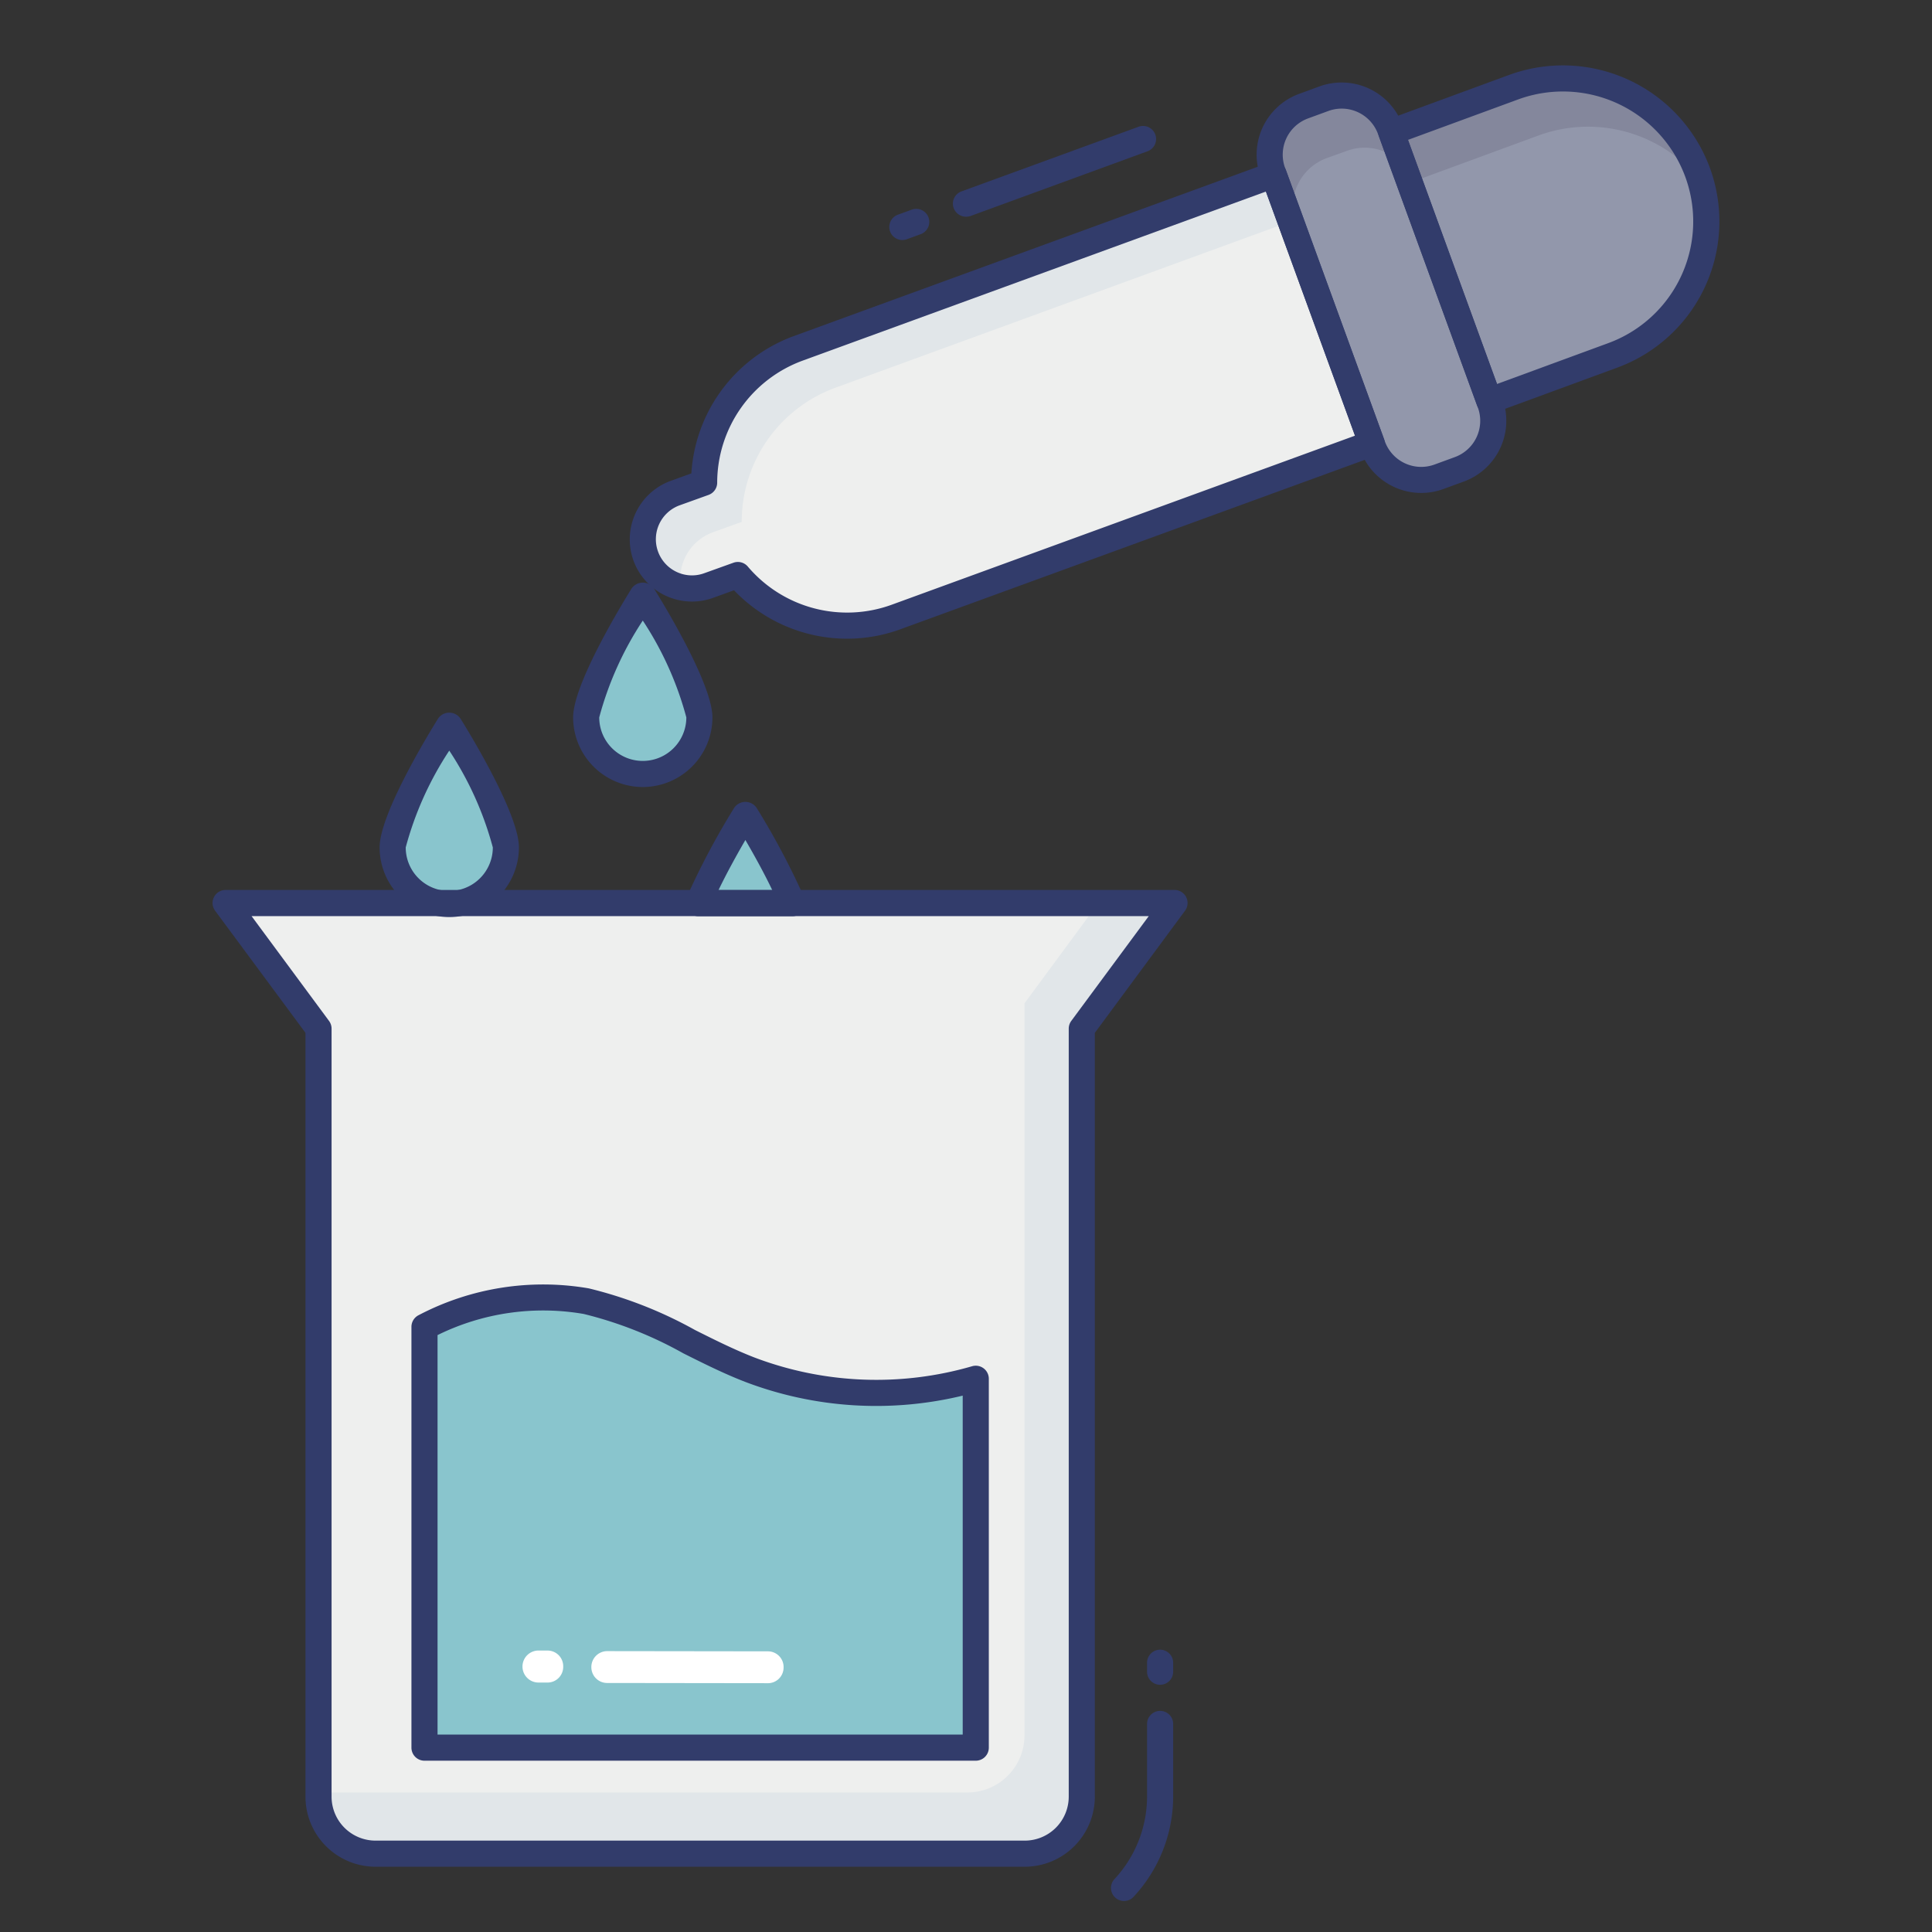<svg id="color_line" height="512" viewBox="0 0 74 74" width="512" xmlns="http://www.w3.org/2000/svg" data-name="color line"><rect x="0" y="0" width="74" height="74" fill="#333333" stroke="none"/><path d="m39.252 71h-24.871a2.183 2.183 0 0 1 -2.181-2.183v-29.417l-3.555-4.81h36.342l-3.553 4.81v29.417a2.183 2.183 0 0 1 -2.182 2.183z" fill="#eeefee"/><path d="m44.99 34.59-3.56 4.81v29.42a2.179 2.179 0 0 1 -2.18 2.18h-24.87a2.185 2.185 0 0 1 -2.18-2.18v-.164h24.86a2.187 2.187 0 0 0 2.18-2.19v-28.036l2.83-3.84z" fill="#e1e6e9"/><path d="m37.374 52.81v14.13h-21.115v-16.12a9.768 9.768 0 0 1 6.2-.983c2.225.439 4.142 1.8 6.261 2.623a13.678 13.678 0 0 0 8.654.35z" fill="#89c5cd"/><path d="m37.374 67.439h-21.115a.5.5 0 0 1 -.5-.5v-16.119a.5.5 0 0 1 .281-.449 10.273 10.273 0 0 1 6.514-1.023 16.2 16.2 0 0 1 4.066 1.594c.74.371 1.506.754 2.277 1.053a13.157 13.157 0 0 0 8.34.334.5.5 0 0 1 .637.481v14.13a.5.5 0 0 1 -.5.499zm-20.615-1h20.115v-12.983a14.1 14.1 0 0 1 -8.339-.53c-.814-.315-1.6-.709-2.363-1.091a15.192 15.192 0 0 0 -3.813-1.507 9.15 9.15 0 0 0 -5.6.809z" fill="#323c6b"/><path d="m52.54 16.985-18.219 6.65a5.466 5.466 0 0 1 -6.06-1.61l-1.112.4a1.883 1.883 0 0 1 -1.291-3.538l1.112-.4a5.472 5.472 0 0 1 3.6-5.141l18.215-6.646z" fill="#eeefee"/><path d="m49.44 8.48-17.44 6.37a5.46 5.46 0 0 0 -3.59 5.14l-1.11.4a1.9 1.9 0 0 0 -1.22 2.09 1.833 1.833 0 0 1 -1.34-1.18 1.871 1.871 0 0 1 1.12-2.41l1.11-.4a5.455 5.455 0 0 1 3.6-5.14l18.22-6.65z" fill="#e1e6e9"/><path d="m22.452 27.477c0-1.2 2.168-4.678 2.168-4.678s2.168 3.48 2.168 4.678a2.168 2.168 0 0 1 -4.336 0z" fill="#89c5cd"/><path d="m24.62 30.145a2.671 2.671 0 0 1 -2.668-2.668c0-1.276 1.869-4.34 2.243-4.941a.52.52 0 0 1 .85 0c.374.6 2.243 3.666 2.243 4.941a2.671 2.671 0 0 1 -2.668 2.668zm0-6.376a12.694 12.694 0 0 0 -1.668 3.708 1.668 1.668 0 0 0 3.336 0 12.694 12.694 0 0 0 -1.668-3.708z" fill="#323c6b"/><path d="m15.04 32.458c0-1.2 2.168-4.678 2.168-4.678s2.168 3.48 2.168 4.678a2.168 2.168 0 0 1 -4.336 0z" fill="#89c5cd"/><path d="m17.208 35.126a2.671 2.671 0 0 1 -2.668-2.668c0-1.276 1.869-4.34 2.243-4.941a.52.52 0 0 1 .85 0c.374.6 2.243 3.666 2.243 4.941a2.671 2.671 0 0 1 -2.668 2.668zm0-6.376a12.694 12.694 0 0 0 -1.668 3.708 1.668 1.668 0 1 0 3.336 0 12.694 12.694 0 0 0 -1.668-3.708z" fill="#323c6b"/><path d="m26.747 34.594a28.68 28.68 0 0 1 1.8-3.395 28.68 28.68 0 0 1 1.8 3.395z" fill="#89c5cd"/><g fill="#323c6b"><path d="m30.353 35.094h-3.606a.5.5 0 0 1 -.462-.69 29.014 29.014 0 0 1 1.84-3.469.52.52 0 0 1 .85 0 28.863 28.863 0 0 1 1.84 3.469.5.5 0 0 1 -.462.69zm-2.833-1h2.06c-.334-.7-.734-1.411-1.03-1.92-.296.509-.696 1.226-1.03 1.92z"/><path d="m43.053 72.813a.5.5 0 0 1 -.367-.839 4.651 4.651 0 0 0 1.249-3.156v-2.787a.5.5 0 0 1 1 0v2.786a5.648 5.648 0 0 1 -1.515 3.834.5.5 0 0 1 -.367.162z"/><path d="m44.435 64.531a.5.5 0 0 1 -.5-.5v-.344a.5.5 0 0 1 1 0v.344a.5.5 0 0 1 -.5.5z"/><path d="m34.563 9.194a.5.5 0 0 1 -.172-.97l.531-.194a.5.5 0 0 1 .344.939l-.531.194a.506.506 0 0 1 -.172.031z"/><path d="m37 8.3a.5.5 0 0 1 -.172-.97l6.781-2.475a.5.5 0 0 1 .344.939l-6.781 2.48a.506.506 0 0 1 -.172.026z"/><path d="m39.252 71.5h-24.871a2.686 2.686 0 0 1 -2.681-2.683v-29.257l-3.458-4.673a.5.5 0 0 1 .4-.8h36.345a.5.5 0 0 1 .4.8l-3.452 4.673v29.257a2.686 2.686 0 0 1 -2.683 2.683zm-29.616-36.41 2.964 4.01a.5.5 0 0 1 .1.3v29.417a1.685 1.685 0 0 0 1.681 1.683h24.871a1.685 1.685 0 0 0 1.683-1.683v-29.417a.5.5 0 0 1 .1-.3l2.965-4.01z"/></g><rect fill="#9297ab" height="4.79" rx="1.981" transform="matrix(.343 .939 -.939 .343 45.123 -42.464)" width="15.113" x="45.357" y="8.625"/><path d="m57.04 15.35 4.71-1.73a5.476 5.476 0 0 0 -3.75-10.29l-4.71 1.73z" fill="#9297ab"/><path d="m54.115 6.95a1.964 1.964 0 0 0 -2.53-1.17l-.78.28a2 2 0 0 0 -1.18 2.54l-.73-2a2 2 0 0 1 1.18-2.54l.78-.28a1.971 1.971 0 0 1 2.545 1.18z" fill="#84879c"/><path d="m65.355 7.23a5.506 5.506 0 0 0 -6.4-2.05l-4.71 1.73 3.06 8.4-.12.04-3.75-10.29 4.71-1.73a5.484 5.484 0 0 1 7.02 3.27 5.046 5.046 0 0 1 .19.63z" fill="#84879c"/><path d="m54.438 18.881a2.485 2.485 0 0 1 -2.333-1.63l-3.823-10.476a2.481 2.481 0 0 1 1.48-3.181l.776-.284a2.484 2.484 0 0 1 3.182 1.48l3.824 10.475a2.479 2.479 0 0 1 -1.481 3.181l-.776.284a2.474 2.474 0 0 1 -.849.151zm-3.049-14.721a1.476 1.476 0 0 0 -.507.09l-.776.284a1.479 1.479 0 0 0 -.884 1.9l3.823 10.476a1.481 1.481 0 0 0 1.9.883l.776-.284a1.481 1.481 0 0 0 .885-1.9l-3.825-10.476a1.483 1.483 0 0 0 -1.392-.973z" fill="#323c6b"/><path d="m57.04 15.85a.5.5 0 0 1 -.47-.329l-3.75-10.29a.5.5 0 0 1 .3-.641l4.71-1.73a6 6 0 0 1 7.662 3.567 5.965 5.965 0 0 1 -3.572 7.663l-4.707 1.729a.5.5 0 0 1 -.173.031zm-3.109-10.493 3.407 9.351 4.239-1.557a4.964 4.964 0 0 0 2.973-6.379 4.994 4.994 0 0 0 -6.379-2.972z" fill="#323c6b"/><path d="m32.453 24.464a5.994 5.994 0 0 1 -4.339-1.855l-.795.288a2.384 2.384 0 0 1 -3.054-1.422 2.387 2.387 0 0 1 1.421-3.056l.795-.287a5.994 5.994 0 0 1 3.913-5.256l18.219-6.649a.5.5 0 0 1 .387.016.5.5 0 0 1 .259.282l3.751 10.288a.5.5 0 0 1 -.3.641l-18.217 6.646a5.951 5.951 0 0 1 -2.04.364zm-4.191-2.94a.5.5 0 0 1 .382.178 4.989 4.989 0 0 0 5.506 1.462l17.75-6.477-3.413-9.35-17.749 6.478a4.988 4.988 0 0 0 -3.268 4.671.5.5 0 0 1 -.33.47l-1.112.4a1.383 1.383 0 0 0 -.108 2.552 1.369 1.369 0 0 0 1.058.046l1.114-.4a.5.5 0 0 1 .17-.03z" fill="#323c6b"/><path d="m21.572 63.845a.6.6 0 0 1 -.624.6h-.306a.613.613 0 1 1 .014-1.225h.316a.6.6 0 0 1 .6.625z" fill="#fff"/><path d="m30.013 63.87a.6.6 0 0 1 -.624.6l-6.139-.008a.605.605 0 0 1 -.6-.6v-.02a.609.609 0 0 1 .624-.6l6.139.008a.6.6 0 0 1 .6.62z" fill="#fff"/></svg>
